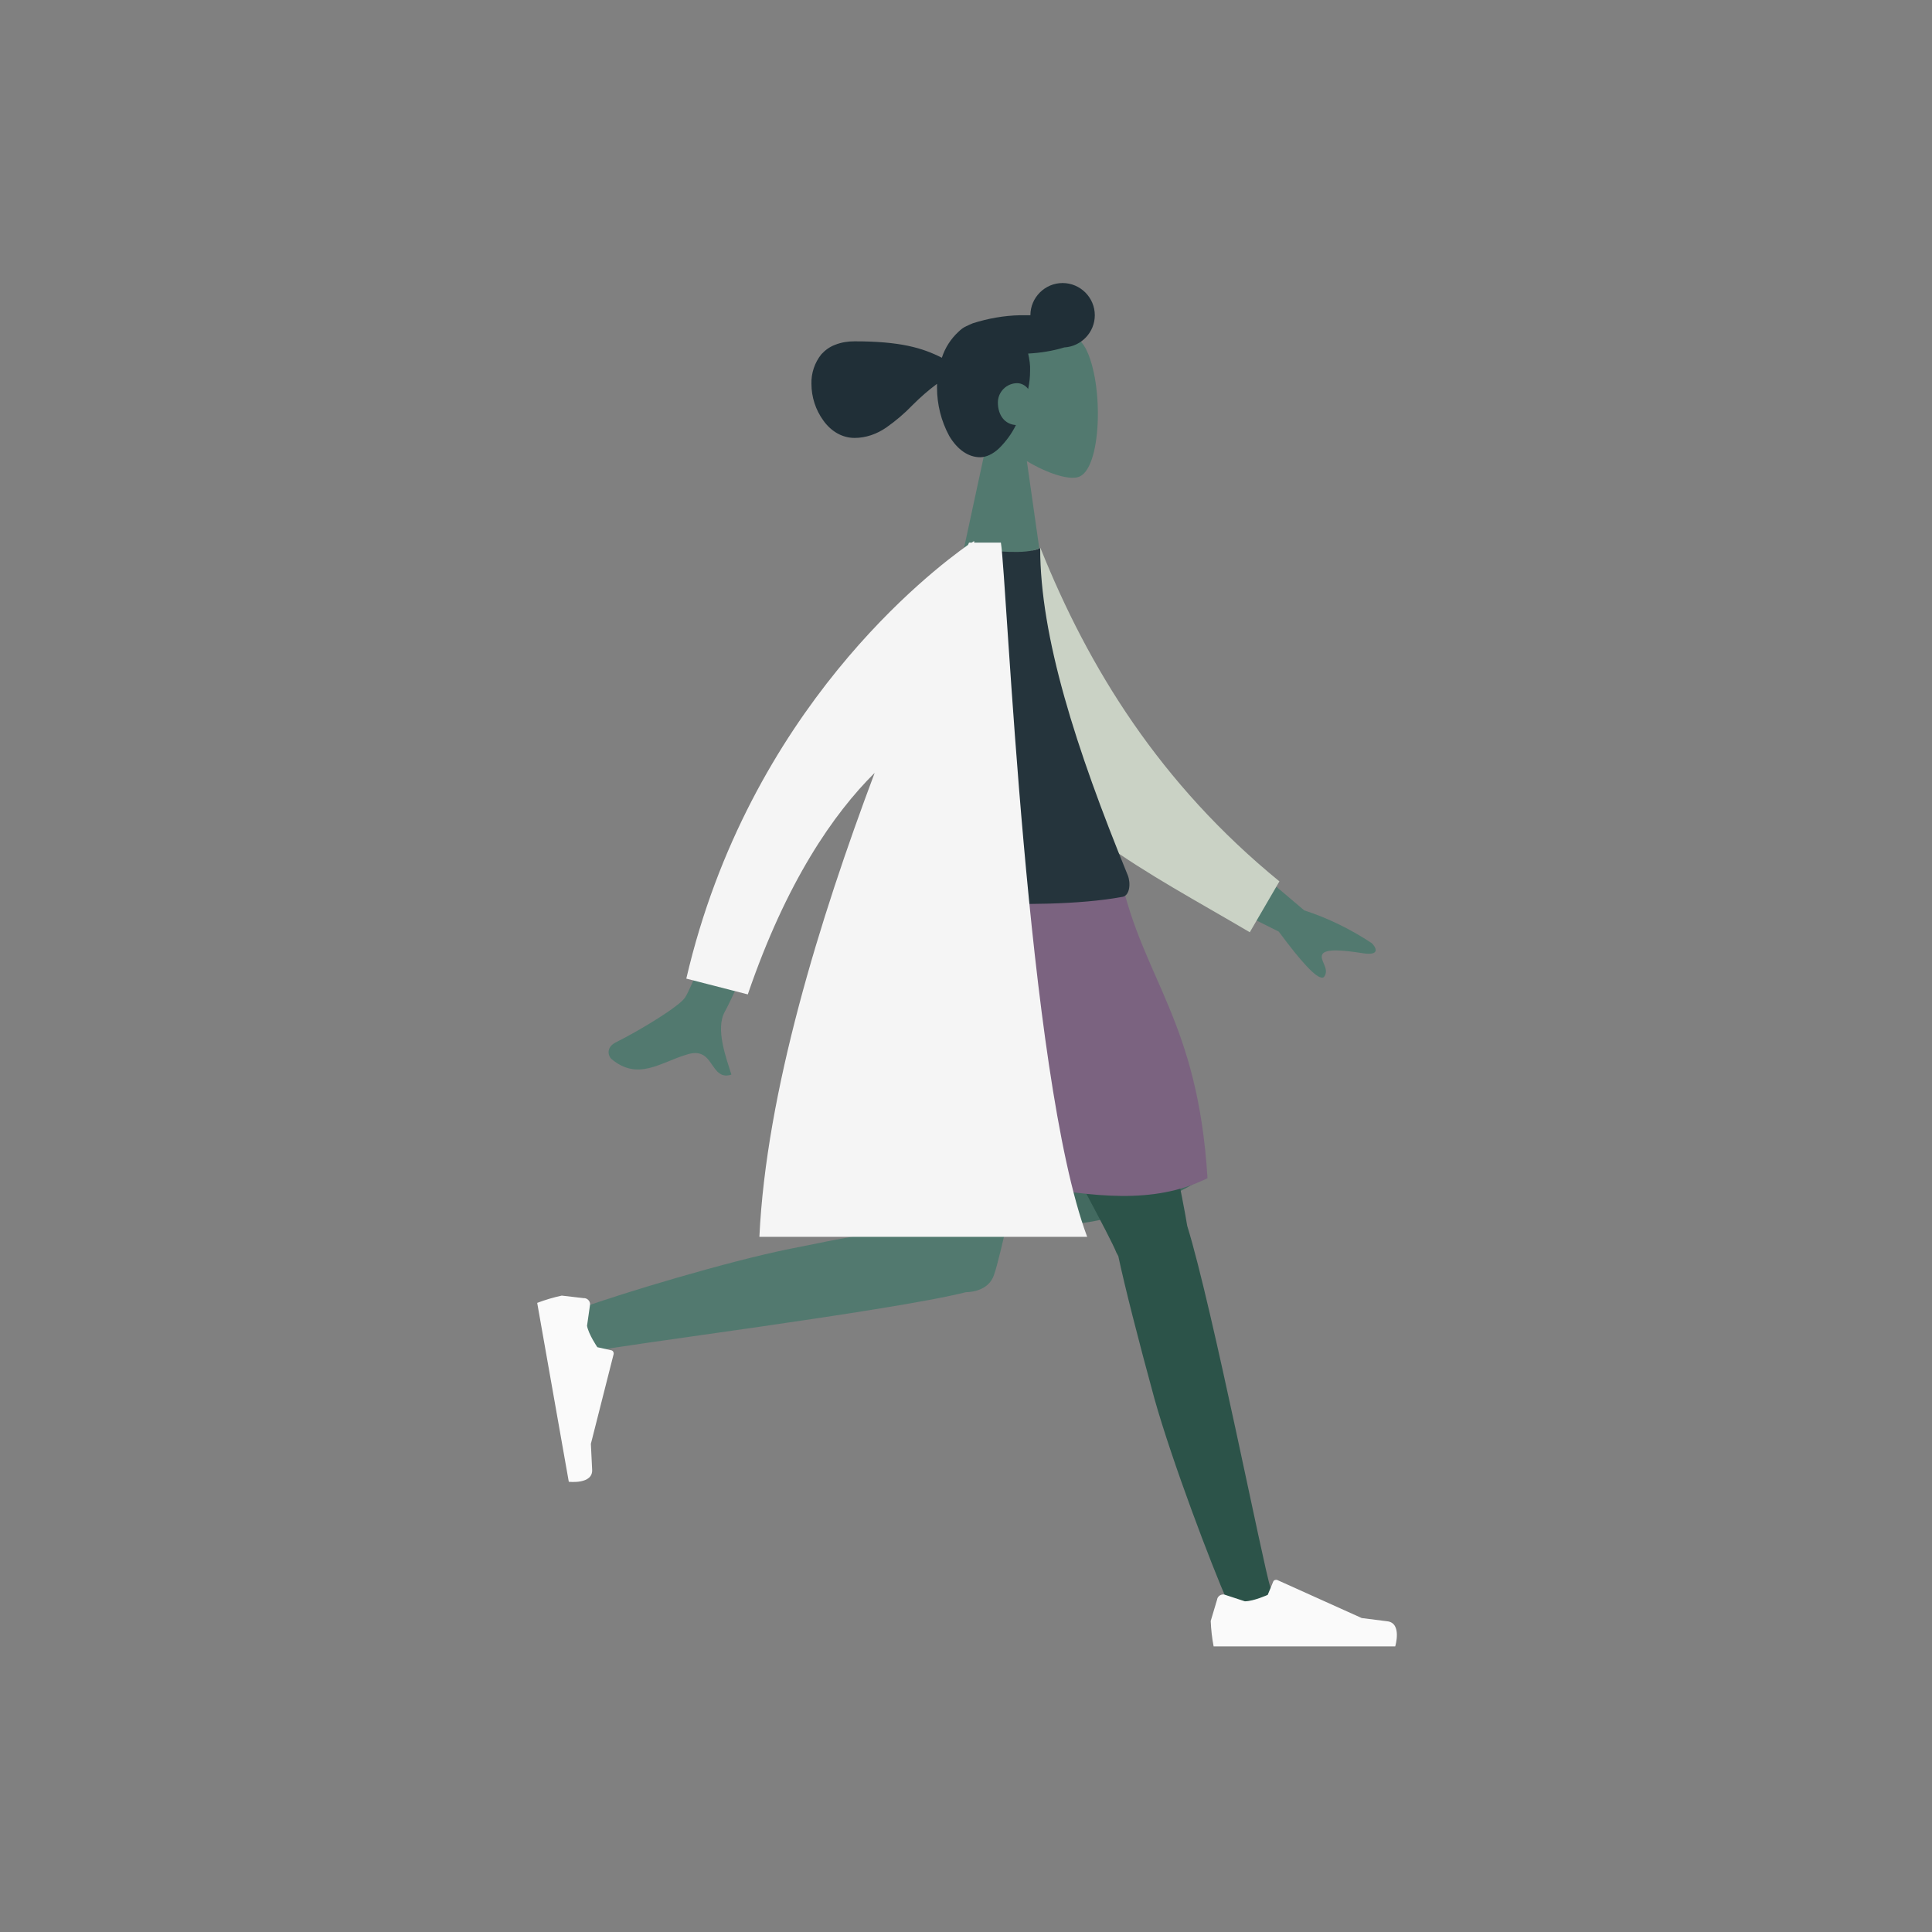 <!--?undefined undefined?--><svg xmlns="http://www.w3.org/2000/svg" id="svgid17" viewBox="0 0 600 600" repair="1" xmlns:xlink="http://www.w3.org/1999/xlink"><rect x="0" y="0" width="600" height="600" fill="#808080" stroke="none"/><g id="MTBteHk2MDEwMDAwMDAwMDAweHpzODA0" transform="translate(245 68)"><g id="MTBteHk4NTcxMDAwMDAwMDAwMHh6czU4OQ" transform="translate(54 31)"><path id="MTBteHk4NTcxMDAwMDAwMDAwMHh6czU4OQ-2" fill="rgb(82, 121, 111)" d="M0 73l8.3-38.5C3.7 29.1.6 22.5 1.1 15c1.5-21.4 31.2-16.7 37-5.9s5.1 38.2-2.4 40.1c-3 .8-9.3-1.1-15.8-5L24 73H0z" coriginal="rgb(178,139,103)" colortype="13" awdzp="13" style="fill: rgb(82, 121, 111);"></path></g><path id="MTBteHkxODkxMDAwMDAwMDAwMHh6czcwNw" fill="rgb(32, 47, 55)" d="M59.4 74c-3.7 0-7.1-2.4-9.6-6.6-2.5-4.6-3.8-9.8-3.8-15v-1.2c-2.7 2-5.2 4.2-7.6 6.6-2.5 2.6-5.2 4.9-8.2 7-2.9 2-6.3 3.2-9.8 3.2-3.7 0-7.2-1.9-9.7-5.4C8.3 59.3 7 55.3 7 51.2c-.1-3.3 1-6.6 3.1-9.2 1.2-1.3 2.6-2.3 4.2-2.9 2-.8 4-1.1 6.1-1.1 14.1 0 21 2 27.1 5.1 1-3.1 2.8-5.9 5.2-8.1.7-.7 1.5-1.3 2.4-1.7.6-.3 1.3-.6 2-.9 4.7-1.5 9.7-2.4 14.7-2.5H75c0-5.5 4.5-10 10-10s10 4.5 10 10c0 5.3-4.2 9.7-9.5 10-3.6 1.1-7.4 1.7-11.2 1.9.4 1.8.7 3.6.6 5.4 0 1.9-.2 3.7-.6 5.6-.8-1.1-2.1-1.8-3.4-1.8-3.3 0-6 2.7-6 6 0 4 2.2 6.8 5.6 7-1.3 2.7-3.1 5.1-5.2 7.2-1.9 1.8-4 2.8-5.9 2.8z" coriginal="rgb(25,24,71)" colortype="21" awdzp="21" style="fill: rgb(32, 47, 55);"></path></g><g id="MTBteHk3NzcxMDAwMDAwMDAwMHh6czU3Nw" transform="translate(167 272.3)"><path id="MTBteHk4MDMxMDAwMDAwMDAwMHh6czI" fill="rgb(67, 106, 96)" d="M97.4 98.1s36 10.1 62.1 10.1S208 92.7 208 92.7s-35.2-10.3-58-10.3-52.6 15.7-52.6 15.7z" coriginal="rgb(31,40,207)" colortype="16" awdzp="16" style="fill: rgb(67, 106, 96);"></path><path id="MTBteHkyMDIxMDAwMDAwMDAwMHh6czU3Mw" fill="rgb(44, 83, 73)" d="M180.3 117.8c-.2-.4-.4-.7-.6-1.1-3.2-8.5-54.6-100-59.7-116.7h57.8c3.9 12.7 21.4 92.5 23.9 108.4 7.8 25.1 23.8 106.5 25.8 112.1 2.2 5.9-9.9 12.1-13.2 4.8-5.1-11.6-17.3-43.7-22.8-63.3-5-18.3-9.2-34.8-11.2-44.2z" coriginal="rgb(153,118,89)" colortype="17" awdzp="17" style="fill: rgb(44, 83, 73);"></path><path id="MTBteHkyMDIxMDAwMDAwMDAwMHh6czU3Mw-2" fill="rgb(82, 121, 111)" d="M133 129c-23.5 5.9-109.4 16.7-115.3 18.3-6.1 1.7-11.4-10.8-3.9-13.5 11.9-4.3 44.8-14.3 64.7-18.3 16-3.3 30.6-5.9 40.5-7.5-.8-27.6-4.6-93.8-2.1-108.1H168c-2.4 13.7-22.6 113.7-26.3 123.7-1.2 3.7-4.8 5.3-8.7 5.4z" coriginal="rgb(178,139,103)" colortype="13" awdzp="13" style="fill: rgb(82, 121, 111);"></path><g id="MTBteHk1NzAxMDAwMDAwMDAwMHh6czY2NQ" transform="matrix(.174 .985 -.985 .174 38.9 123.49)"><path id="MTBteHk0MDkxMDAwMDAwMDAwMHh6czEzMw" fill="rgb(250, 250, 250)" d="M5.5 24c-1-.4-2.2.2-2.5 1.3v.1l-2 6.7c.1 2.6.4 5.3.9 7.9h56.4s2.2-7.3-2.5-7.8c-4.7-.6-7.9-1-7.9-1L21.7 19.4c-.5-.2-1.1 0-1.3.5L18.7 24s-4.4 2-7.1 2l-6.1-2z" coriginal="rgb(228,228,228)" colortype="1" awdzp="1" style="fill: rgb(250, 250, 250);"></path></g><g id="MTBteHkzMzExMDAwMDAwMDAwMHh6czY5MA" transform="translate(208 199)"><path id="MTBteHk0MDkxMDAwMDAwMDAwMHh6czEzMw-2" fill="rgb(250, 250, 250)" d="M5.5 24c-1-.4-2.2.2-2.5 1.3v.1l-2 6.7c.1 2.6.4 5.3.9 7.9h56.4s2.2-7.3-2.5-7.8c-4.7-.6-7.9-1-7.9-1L21.7 19.4c-.5-.2-1.1 0-1.3.5L18.7 24s-4.4 2-7.1 2l-6.1-2z" coriginal="rgb(228,228,228)" colortype="1" awdzp="1" style="fill: rgb(250, 250, 250);"></path></g><path id="MTBteHk0MzQxMDAwMDAwMDAwMHh6czg2NA" fill="rgb(123, 99, 128)" d="M117 0s33.8-9.7 64 0c7 31.9 24 44.6 27 93.6-34 16.9-76-12-111 4.4-10-23 4-78.5 20-98z" coriginal="rgb(43,68,255)" colortype="10" awdzp="10" style="fill: rgb(123, 99, 128);"></path></g><g id="MTBteHkyNDEwMDAwMDAwMDAweHpzODEy" transform="translate(184.436 168.519)"><path id="MTBteHkzNjYxMDAwMDAwMDAwMHh6czk1Mg" fill="rgb(82, 121, 111)" d="M36.6 162c-1.5-2.2-3.2-4.5-7.8-3-8.3 2.5-15.1 8.2-23.3 1.4-1-.8-1.9-3.6 1.3-5.2 8-4 19.7-11.2 21.5-13.9 3.7-5.5 25.3-63.7 25.3-63.7l17.7 2.6s-28.5 61.9-30.6 65.4c-3.1 5.4.5 14.7 2 19.6-.5.2-1.1.3-1.7.3-2.2-.1-3.2-1.8-4.4-3.5zm176.1-41.2l-30.6-15.3 8.3-16.9 30.2 25.6c7.4 2.4 14.5 5.9 21 10.2 1.3 1.3 2.8 4-2.9 3.1s-11.6-1.5-12.5.4 2.4 4.4.6 6.9c-.1.2-.4.3-.6.3-1.9.1-6.4-4.7-13.5-14.3z" coriginal="rgb(178,139,103)" colortype="13" awdzp="13" style="fill: rgb(82, 121, 111);"></path><path id="MTBteHk2NDkxMDAwMDAwMDAwMHh6czUwNA" fill="rgb(202, 210, 197)" d="M127.7 5.3l11-3.6c14.9 37.2 37.1 73.2 74.2 103.5l-9.2 15.8c-32.6-19.2-63.5-34.1-76-62.9-4.2-9.6-.3-41.2 0-52.8z" coriginal="rgb(197,207,214)" colortype="4" awdzp="4" style="fill: rgb(202, 210, 197);"></path><path id="MTBteHk5NTEwMDAwMDAwMDAweHpzMQ" fill="rgb(37, 52, 60)" d="M90 110s47.2 5 74.2 0c2.2-.4 2.6-4.2 1.6-6.7-16.2-39.6-27.2-74.1-27.2-101.6-4.5 2.2-15.6.7-15.6.7C103.1 30.7 93.9 63.2 90 110z" coriginal="rgb(50,51,55)" colortype="20" awdzp="20" style="fill: rgb(37, 52, 60);"></path><path id="MTBteHkxODQxMDAwMDAwMDAwMHh6czUxNA" fill="rgb(245, 245, 245)" d="M51.4 215.6c2.1-44.9 18.7-98.6 35.8-144.1-12.7 12.6-27.4 33.7-39.4 68.8l-19.1-4.9C48.2 51.6 105.2 8.5 116.2.7l.3-.7h.8c.5-.3.8-.5.8-.5V0h8.3c1.9 11.4 8 165.3 26.8 215.6H51.4z" coriginal="rgb(221,227,233)" colortype="2" awdzp="2" style="fill: rgb(245, 245, 245);"></path></g></svg>